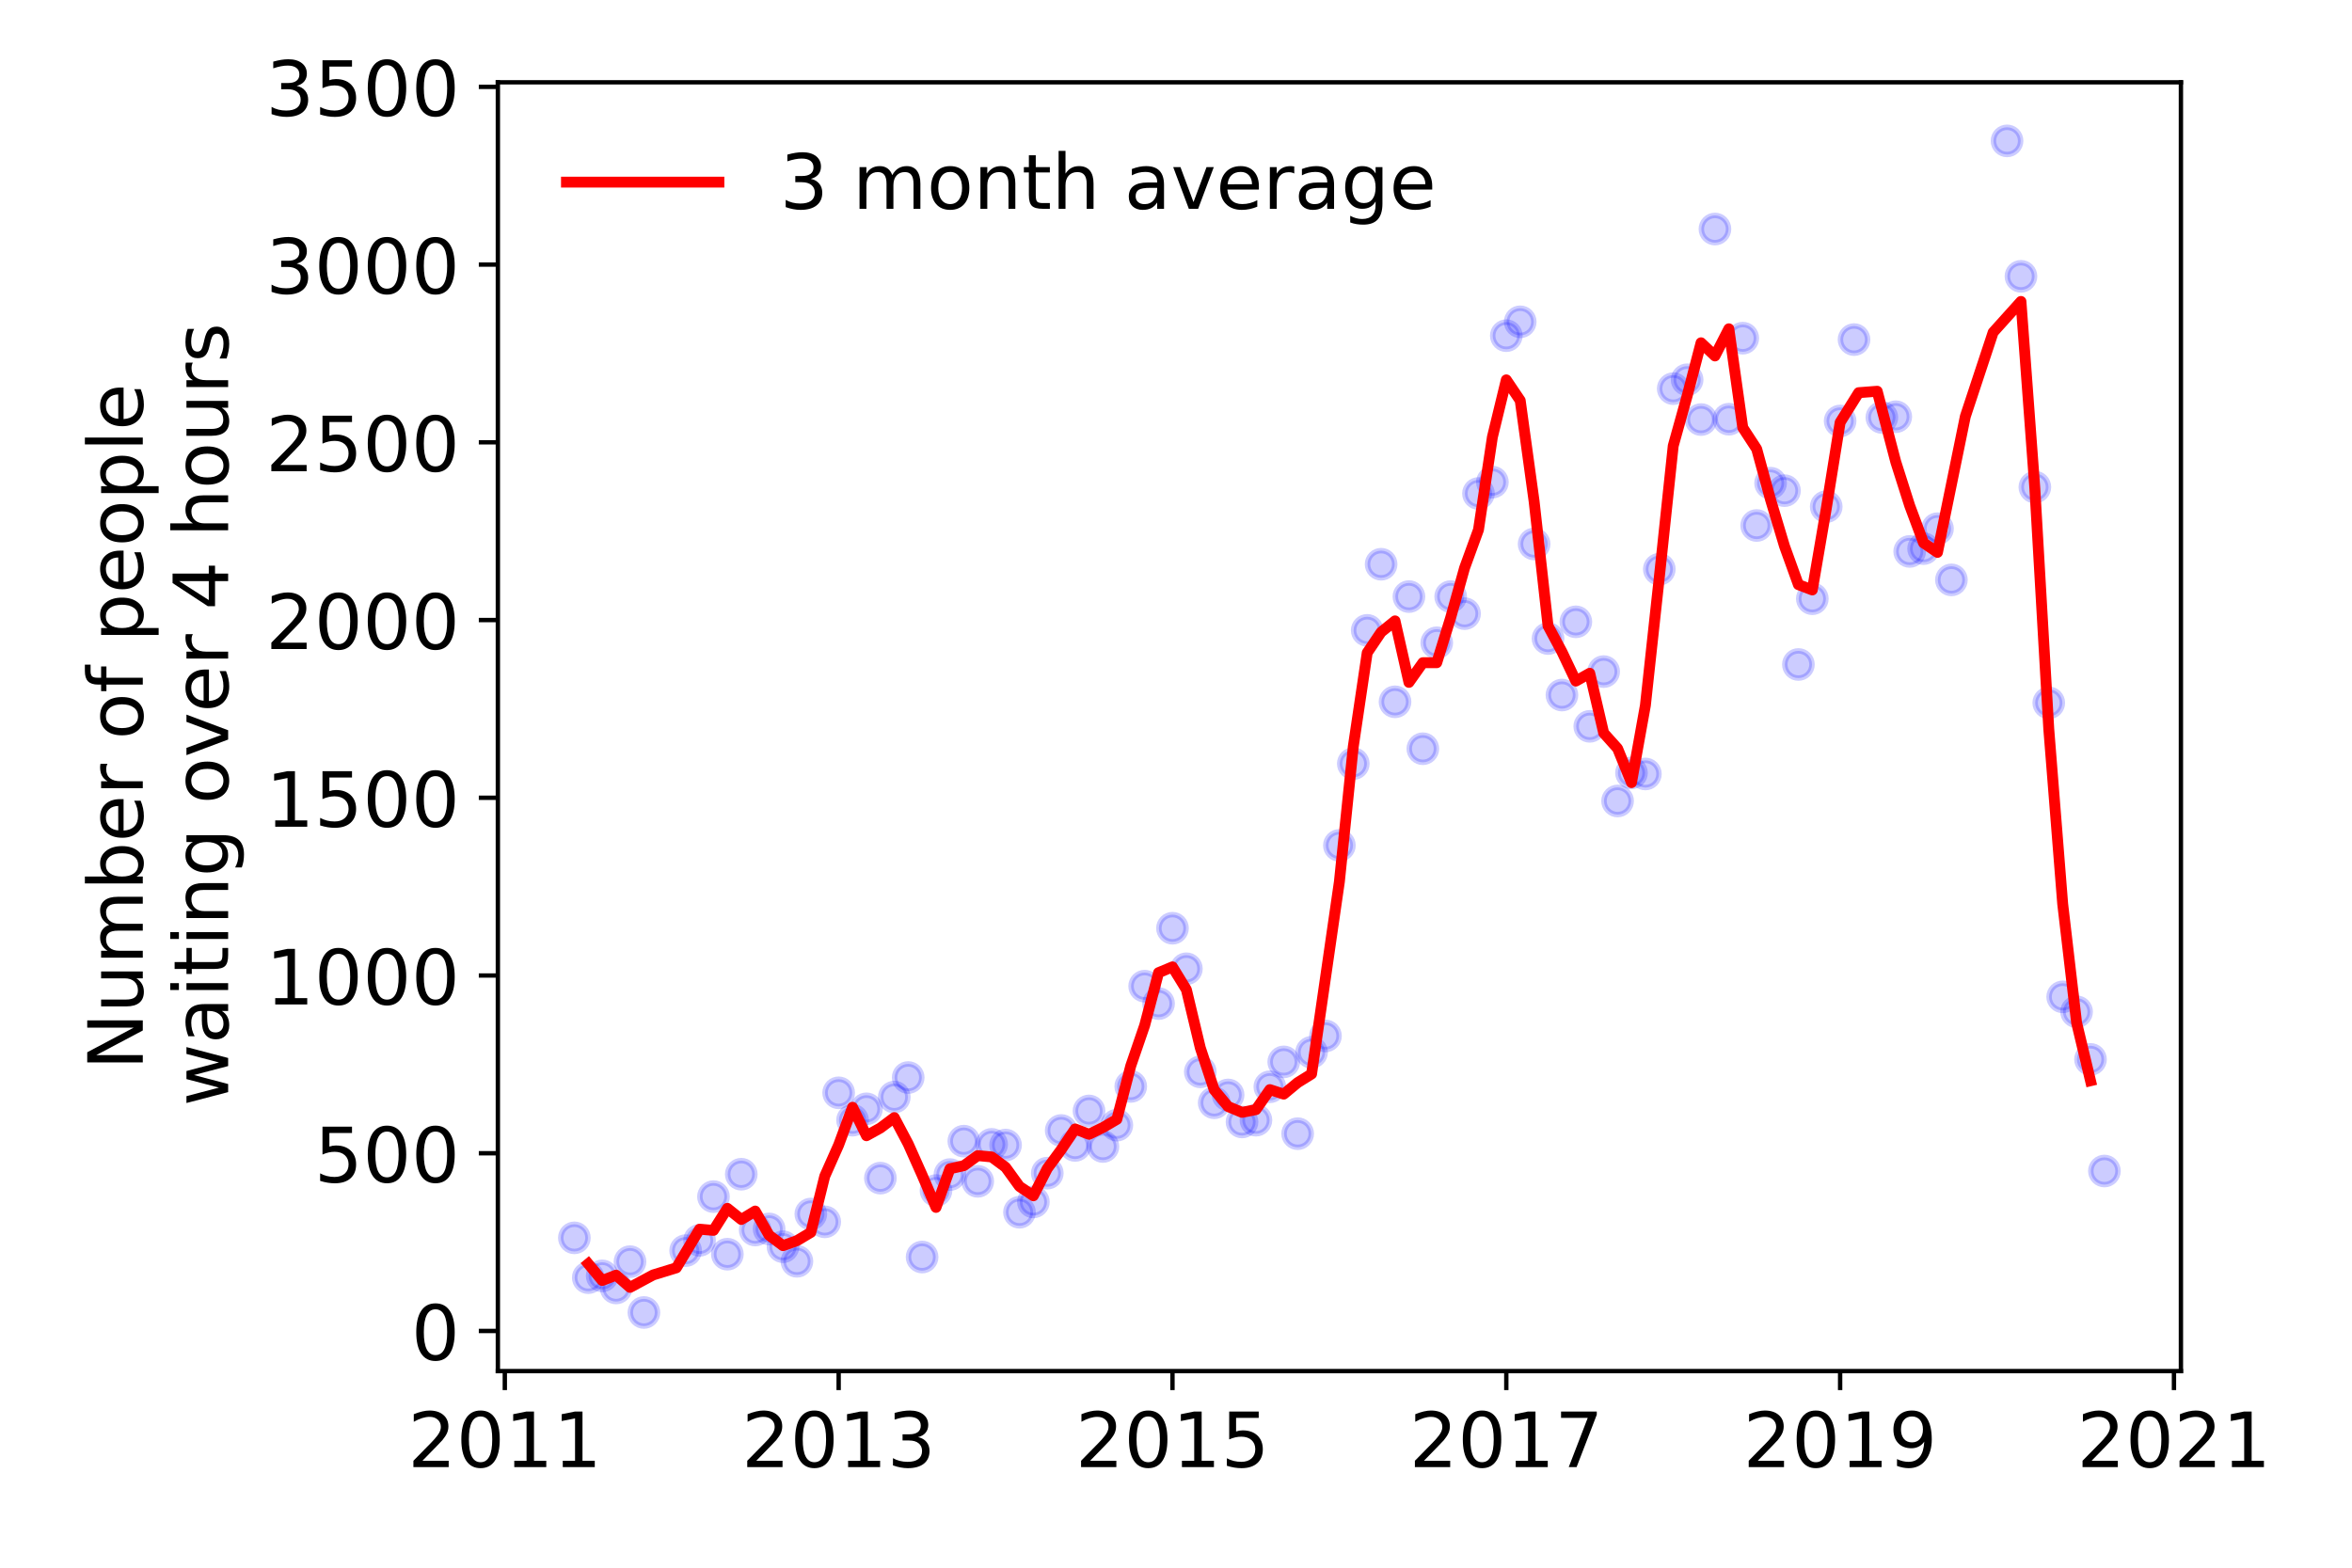 <?xml version="1.0" encoding="utf-8" standalone="no"?>
<!DOCTYPE svg PUBLIC "-//W3C//DTD SVG 1.1//EN"
  "http://www.w3.org/Graphics/SVG/1.1/DTD/svg11.dtd">
<!-- Created with matplotlib (https://matplotlib.org/) -->
<svg height="288pt" version="1.1" viewBox="0 0 432 288" width="432pt" xmlns="http://www.w3.org/2000/svg" xmlns:xlink="http://www.w3.org/1999/xlink">
 <defs>
  <style type="text/css">
*{stroke-linecap:butt;stroke-linejoin:round;}
  </style>
 </defs>
 <g id="figure_1">
  <g id="patch_1">
   <path d="M 0 288 
L 432 288 
L 432 0 
L 0 0 
z
" style="fill:#ffffff;"/>
  </g>
  <g id="axes_1">
   <g id="patch_2">
    <path d="M 91.445 251.88 
L 400.576 251.88 
L 400.576 15.12 
L 91.445 15.12 
z
" style="fill:#ffffff;"/>
   </g>
   <g id="matplotlib.axis_1">
    <g id="xtick_1">
     <g id="line2d_1">
      <defs>
       <path d="M 0 0 
L 0 3.5 
" id="m957523dd96" style="stroke:#000000;stroke-width:0.8;"/>
      </defs>
      <g>
       <use style="stroke:#000000;stroke-width:0.8;" x="92.722" xlink:href="#m957523dd96" y="251.88"/>
      </g>
     </g>
     <g id="text_1">
      <!-- 2011 -->
      <defs>
       <path d="M 19.188 8.297 
L 53.609 8.297 
L 53.609 0 
L 7.328 0 
L 7.328 8.297 
Q 12.938 14.109 22.625 23.891 
Q 32.328 33.688 34.812 36.531 
Q 39.547 41.844 41.422 45.531 
Q 43.312 49.219 43.312 52.781 
Q 43.312 58.594 39.234 62.25 
Q 35.156 65.922 28.609 65.922 
Q 23.969 65.922 18.812 64.312 
Q 13.672 62.703 7.812 59.422 
L 7.812 69.391 
Q 13.766 71.781 18.938 73 
Q 24.125 74.219 28.422 74.219 
Q 39.75 74.219 46.484 68.547 
Q 53.219 62.891 53.219 53.422 
Q 53.219 48.922 51.531 44.891 
Q 49.859 40.875 45.406 35.406 
Q 44.188 33.984 37.641 27.219 
Q 31.109 20.453 19.188 8.297 
z
" id="DejaVuSans-50"/>
       <path d="M 31.781 66.406 
Q 24.172 66.406 20.328 58.906 
Q 16.5 51.422 16.5 36.375 
Q 16.5 21.391 20.328 13.891 
Q 24.172 6.391 31.781 6.391 
Q 39.453 6.391 43.281 13.891 
Q 47.125 21.391 47.125 36.375 
Q 47.125 51.422 43.281 58.906 
Q 39.453 66.406 31.781 66.406 
z
M 31.781 74.219 
Q 44.047 74.219 50.516 64.516 
Q 56.984 54.828 56.984 36.375 
Q 56.984 17.969 50.516 8.266 
Q 44.047 -1.422 31.781 -1.422 
Q 19.531 -1.422 13.062 8.266 
Q 6.594 17.969 6.594 36.375 
Q 6.594 54.828 13.062 64.516 
Q 19.531 74.219 31.781 74.219 
z
" id="DejaVuSans-48"/>
       <path d="M 12.406 8.297 
L 28.516 8.297 
L 28.516 63.922 
L 10.984 60.406 
L 10.984 69.391 
L 28.422 72.906 
L 38.281 72.906 
L 38.281 8.297 
L 54.391 8.297 
L 54.391 0 
L 12.406 0 
z
" id="DejaVuSans-49"/>
      </defs>
      <g transform="translate(74.907 269.518)scale(0.14 -0.14)">
       <use xlink:href="#DejaVuSans-50"/>
       <use x="63.623" xlink:href="#DejaVuSans-48"/>
       <use x="127.246" xlink:href="#DejaVuSans-49"/>
       <use x="190.869" xlink:href="#DejaVuSans-49"/>
      </g>
     </g>
    </g>
    <g id="xtick_2">
     <g id="line2d_2">
      <g>
       <use style="stroke:#000000;stroke-width:0.8;" x="154.038" xlink:href="#m957523dd96" y="251.88"/>
      </g>
     </g>
     <g id="text_2">
      <!-- 2013 -->
      <defs>
       <path d="M 40.578 39.312 
Q 47.656 37.797 51.625 33 
Q 55.609 28.219 55.609 21.188 
Q 55.609 10.406 48.188 4.484 
Q 40.766 -1.422 27.094 -1.422 
Q 22.516 -1.422 17.656 -0.516 
Q 12.797 0.391 7.625 2.203 
L 7.625 11.719 
Q 11.719 9.328 16.594 8.109 
Q 21.484 6.891 26.812 6.891 
Q 36.078 6.891 40.938 10.547 
Q 45.797 14.203 45.797 21.188 
Q 45.797 27.641 41.281 31.266 
Q 36.766 34.906 28.719 34.906 
L 20.219 34.906 
L 20.219 43.016 
L 29.109 43.016 
Q 36.375 43.016 40.234 45.922 
Q 44.094 48.828 44.094 54.297 
Q 44.094 59.906 40.109 62.906 
Q 36.141 65.922 28.719 65.922 
Q 24.656 65.922 20.016 65.031 
Q 15.375 64.156 9.812 62.312 
L 9.812 71.094 
Q 15.438 72.656 20.344 73.438 
Q 25.25 74.219 29.594 74.219 
Q 40.828 74.219 47.359 69.109 
Q 53.906 64.016 53.906 55.328 
Q 53.906 49.266 50.438 45.094 
Q 46.969 40.922 40.578 39.312 
z
" id="DejaVuSans-51"/>
      </defs>
      <g transform="translate(136.223 269.518)scale(0.14 -0.14)">
       <use xlink:href="#DejaVuSans-50"/>
       <use x="63.623" xlink:href="#DejaVuSans-48"/>
       <use x="127.246" xlink:href="#DejaVuSans-49"/>
       <use x="190.869" xlink:href="#DejaVuSans-51"/>
      </g>
     </g>
    </g>
    <g id="xtick_3">
     <g id="line2d_3">
      <g>
       <use style="stroke:#000000;stroke-width:0.8;" x="215.353" xlink:href="#m957523dd96" y="251.88"/>
      </g>
     </g>
     <g id="text_3">
      <!-- 2015 -->
      <defs>
       <path d="M 10.797 72.906 
L 49.516 72.906 
L 49.516 64.594 
L 19.828 64.594 
L 19.828 46.734 
Q 21.969 47.469 24.109 47.828 
Q 26.266 48.188 28.422 48.188 
Q 40.625 48.188 47.75 41.5 
Q 54.891 34.812 54.891 23.391 
Q 54.891 11.625 47.562 5.094 
Q 40.234 -1.422 26.906 -1.422 
Q 22.312 -1.422 17.547 -0.641 
Q 12.797 0.141 7.719 1.703 
L 7.719 11.625 
Q 12.109 9.234 16.797 8.062 
Q 21.484 6.891 26.703 6.891 
Q 35.156 6.891 40.078 11.328 
Q 45.016 15.766 45.016 23.391 
Q 45.016 31 40.078 35.438 
Q 35.156 39.891 26.703 39.891 
Q 22.75 39.891 18.812 39.016 
Q 14.891 38.141 10.797 36.281 
z
" id="DejaVuSans-53"/>
      </defs>
      <g transform="translate(197.538 269.518)scale(0.14 -0.14)">
       <use xlink:href="#DejaVuSans-50"/>
       <use x="63.623" xlink:href="#DejaVuSans-48"/>
       <use x="127.246" xlink:href="#DejaVuSans-49"/>
       <use x="190.869" xlink:href="#DejaVuSans-53"/>
      </g>
     </g>
    </g>
    <g id="xtick_4">
     <g id="line2d_4">
      <g>
       <use style="stroke:#000000;stroke-width:0.8;" x="276.668" xlink:href="#m957523dd96" y="251.88"/>
      </g>
     </g>
     <g id="text_4">
      <!-- 2017 -->
      <defs>
       <path d="M 8.203 72.906 
L 55.078 72.906 
L 55.078 68.703 
L 28.609 0 
L 18.312 0 
L 43.219 64.594 
L 8.203 64.594 
z
" id="DejaVuSans-55"/>
      </defs>
      <g transform="translate(258.853 269.518)scale(0.14 -0.14)">
       <use xlink:href="#DejaVuSans-50"/>
       <use x="63.623" xlink:href="#DejaVuSans-48"/>
       <use x="127.246" xlink:href="#DejaVuSans-49"/>
       <use x="190.869" xlink:href="#DejaVuSans-55"/>
      </g>
     </g>
    </g>
    <g id="xtick_5">
     <g id="line2d_5">
      <g>
       <use style="stroke:#000000;stroke-width:0.8;" x="337.983" xlink:href="#m957523dd96" y="251.88"/>
      </g>
     </g>
     <g id="text_5">
      <!-- 2019 -->
      <defs>
       <path d="M 10.984 1.516 
L 10.984 10.5 
Q 14.703 8.734 18.5 7.812 
Q 22.312 6.891 25.984 6.891 
Q 35.75 6.891 40.891 13.453 
Q 46.047 20.016 46.781 33.406 
Q 43.953 29.203 39.594 26.953 
Q 35.25 24.703 29.984 24.703 
Q 19.047 24.703 12.672 31.312 
Q 6.297 37.938 6.297 49.422 
Q 6.297 60.641 12.938 67.422 
Q 19.578 74.219 30.609 74.219 
Q 43.266 74.219 49.922 64.516 
Q 56.594 54.828 56.594 36.375 
Q 56.594 19.141 48.406 8.859 
Q 40.234 -1.422 26.422 -1.422 
Q 22.703 -1.422 18.891 -0.688 
Q 15.094 0.047 10.984 1.516 
z
M 30.609 32.422 
Q 37.25 32.422 41.125 36.953 
Q 45.016 41.5 45.016 49.422 
Q 45.016 57.281 41.125 61.844 
Q 37.25 66.406 30.609 66.406 
Q 23.969 66.406 20.094 61.844 
Q 16.219 57.281 16.219 49.422 
Q 16.219 41.5 20.094 36.953 
Q 23.969 32.422 30.609 32.422 
z
" id="DejaVuSans-57"/>
      </defs>
      <g transform="translate(320.168 269.518)scale(0.14 -0.14)">
       <use xlink:href="#DejaVuSans-50"/>
       <use x="63.623" xlink:href="#DejaVuSans-48"/>
       <use x="127.246" xlink:href="#DejaVuSans-49"/>
       <use x="190.869" xlink:href="#DejaVuSans-57"/>
      </g>
     </g>
    </g>
    <g id="xtick_6">
     <g id="line2d_6">
      <g>
       <use style="stroke:#000000;stroke-width:0.8;" x="399.299" xlink:href="#m957523dd96" y="251.88"/>
      </g>
     </g>
     <g id="text_6">
      <!-- 2021 -->
      <g transform="translate(381.484 269.518)scale(0.14 -0.14)">
       <use xlink:href="#DejaVuSans-50"/>
       <use x="63.623" xlink:href="#DejaVuSans-48"/>
       <use x="127.246" xlink:href="#DejaVuSans-50"/>
       <use x="190.869" xlink:href="#DejaVuSans-49"/>
      </g>
     </g>
    </g>
   </g>
   <g id="matplotlib.axis_2">
    <g id="ytick_1">
     <g id="line2d_7">
      <defs>
       <path d="M 0 0 
L -3.5 0 
" id="m32fad47850" style="stroke:#000000;stroke-width:0.8;"/>
      </defs>
      <g>
       <use style="stroke:#000000;stroke-width:0.8;" x="91.445" xlink:href="#m32fad47850" y="244.514"/>
      </g>
     </g>
     <g id="text_7">
      <!-- 0 -->
      <g transform="translate(75.537 249.833)scale(0.14 -0.14)">
       <use xlink:href="#DejaVuSans-48"/>
      </g>
     </g>
    </g>
    <g id="ytick_2">
     <g id="line2d_8">
      <g>
       <use style="stroke:#000000;stroke-width:0.8;" x="91.445" xlink:href="#m32fad47850" y="211.863"/>
      </g>
     </g>
     <g id="text_8">
      <!-- 500 -->
      <g transform="translate(57.722 217.182)scale(0.14 -0.14)">
       <use xlink:href="#DejaVuSans-53"/>
       <use x="63.623" xlink:href="#DejaVuSans-48"/>
       <use x="127.246" xlink:href="#DejaVuSans-48"/>
      </g>
     </g>
    </g>
    <g id="ytick_3">
     <g id="line2d_9">
      <g>
       <use style="stroke:#000000;stroke-width:0.8;" x="91.445" xlink:href="#m32fad47850" y="179.212"/>
      </g>
     </g>
     <g id="text_9">
      <!-- 1000 -->
      <g transform="translate(48.815 184.531)scale(0.14 -0.14)">
       <use xlink:href="#DejaVuSans-49"/>
       <use x="63.623" xlink:href="#DejaVuSans-48"/>
       <use x="127.246" xlink:href="#DejaVuSans-48"/>
       <use x="190.869" xlink:href="#DejaVuSans-48"/>
      </g>
     </g>
    </g>
    <g id="ytick_4">
     <g id="line2d_10">
      <g>
       <use style="stroke:#000000;stroke-width:0.8;" x="91.445" xlink:href="#m32fad47850" y="146.56"/>
      </g>
     </g>
     <g id="text_10">
      <!-- 1500 -->
      <g transform="translate(48.815 151.879)scale(0.14 -0.14)">
       <use xlink:href="#DejaVuSans-49"/>
       <use x="63.623" xlink:href="#DejaVuSans-53"/>
       <use x="127.246" xlink:href="#DejaVuSans-48"/>
       <use x="190.869" xlink:href="#DejaVuSans-48"/>
      </g>
     </g>
    </g>
    <g id="ytick_5">
     <g id="line2d_11">
      <g>
       <use style="stroke:#000000;stroke-width:0.8;" x="91.445" xlink:href="#m32fad47850" y="113.909"/>
      </g>
     </g>
     <g id="text_11">
      <!-- 2000 -->
      <g transform="translate(48.815 119.228)scale(0.14 -0.14)">
       <use xlink:href="#DejaVuSans-50"/>
       <use x="63.623" xlink:href="#DejaVuSans-48"/>
       <use x="127.246" xlink:href="#DejaVuSans-48"/>
       <use x="190.869" xlink:href="#DejaVuSans-48"/>
      </g>
     </g>
    </g>
    <g id="ytick_6">
     <g id="line2d_12">
      <g>
       <use style="stroke:#000000;stroke-width:0.8;" x="91.445" xlink:href="#m32fad47850" y="81.258"/>
      </g>
     </g>
     <g id="text_12">
      <!-- 2500 -->
      <g transform="translate(48.815 86.577)scale(0.14 -0.14)">
       <use xlink:href="#DejaVuSans-50"/>
       <use x="63.623" xlink:href="#DejaVuSans-53"/>
       <use x="127.246" xlink:href="#DejaVuSans-48"/>
       <use x="190.869" xlink:href="#DejaVuSans-48"/>
      </g>
     </g>
    </g>
    <g id="ytick_7">
     <g id="line2d_13">
      <g>
       <use style="stroke:#000000;stroke-width:0.8;" x="91.445" xlink:href="#m32fad47850" y="48.607"/>
      </g>
     </g>
     <g id="text_13">
      <!-- 3000 -->
      <g transform="translate(48.815 53.926)scale(0.14 -0.14)">
       <use xlink:href="#DejaVuSans-51"/>
       <use x="63.623" xlink:href="#DejaVuSans-48"/>
       <use x="127.246" xlink:href="#DejaVuSans-48"/>
       <use x="190.869" xlink:href="#DejaVuSans-48"/>
      </g>
     </g>
    </g>
    <g id="ytick_8">
     <g id="line2d_14">
      <g>
       <use style="stroke:#000000;stroke-width:0.8;" x="91.445" xlink:href="#m32fad47850" y="15.956"/>
      </g>
     </g>
     <g id="text_14">
      <!-- 3500 -->
      <g transform="translate(48.815 21.275)scale(0.14 -0.14)">
       <use xlink:href="#DejaVuSans-51"/>
       <use x="63.623" xlink:href="#DejaVuSans-53"/>
       <use x="127.246" xlink:href="#DejaVuSans-48"/>
       <use x="190.869" xlink:href="#DejaVuSans-48"/>
      </g>
     </g>
    </g>
    <g id="text_15">
     <!-- Number of people -->
     <defs>
      <path d="M 9.812 72.906 
L 23.094 72.906 
L 55.422 11.922 
L 55.422 72.906 
L 64.984 72.906 
L 64.984 0 
L 51.703 0 
L 19.391 60.984 
L 19.391 0 
L 9.812 0 
z
" id="DejaVuSans-78"/>
      <path d="M 8.5 21.578 
L 8.5 54.688 
L 17.484 54.688 
L 17.484 21.922 
Q 17.484 14.156 20.5 10.266 
Q 23.531 6.391 29.594 6.391 
Q 36.859 6.391 41.078 11.031 
Q 45.312 15.672 45.312 23.688 
L 45.312 54.688 
L 54.297 54.688 
L 54.297 0 
L 45.312 0 
L 45.312 8.406 
Q 42.047 3.422 37.719 1 
Q 33.406 -1.422 27.688 -1.422 
Q 18.266 -1.422 13.375 4.438 
Q 8.5 10.297 8.5 21.578 
z
M 31.109 56 
z
" id="DejaVuSans-117"/>
      <path d="M 52 44.188 
Q 55.375 50.25 60.062 53.125 
Q 64.75 56 71.094 56 
Q 79.641 56 84.281 50.016 
Q 88.922 44.047 88.922 33.016 
L 88.922 0 
L 79.891 0 
L 79.891 32.719 
Q 79.891 40.578 77.094 44.375 
Q 74.312 48.188 68.609 48.188 
Q 61.625 48.188 57.562 43.547 
Q 53.516 38.922 53.516 30.906 
L 53.516 0 
L 44.484 0 
L 44.484 32.719 
Q 44.484 40.625 41.703 44.406 
Q 38.922 48.188 33.109 48.188 
Q 26.219 48.188 22.156 43.531 
Q 18.109 38.875 18.109 30.906 
L 18.109 0 
L 9.078 0 
L 9.078 54.688 
L 18.109 54.688 
L 18.109 46.188 
Q 21.188 51.219 25.484 53.609 
Q 29.781 56 35.688 56 
Q 41.656 56 45.828 52.969 
Q 50 49.953 52 44.188 
z
" id="DejaVuSans-109"/>
      <path d="M 48.688 27.297 
Q 48.688 37.203 44.609 42.844 
Q 40.531 48.484 33.406 48.484 
Q 26.266 48.484 22.188 42.844 
Q 18.109 37.203 18.109 27.297 
Q 18.109 17.391 22.188 11.75 
Q 26.266 6.109 33.406 6.109 
Q 40.531 6.109 44.609 11.75 
Q 48.688 17.391 48.688 27.297 
z
M 18.109 46.391 
Q 20.953 51.266 25.266 53.625 
Q 29.594 56 35.594 56 
Q 45.562 56 51.781 48.094 
Q 58.016 40.188 58.016 27.297 
Q 58.016 14.406 51.781 6.484 
Q 45.562 -1.422 35.594 -1.422 
Q 29.594 -1.422 25.266 0.953 
Q 20.953 3.328 18.109 8.203 
L 18.109 0 
L 9.078 0 
L 9.078 75.984 
L 18.109 75.984 
z
" id="DejaVuSans-98"/>
      <path d="M 56.203 29.594 
L 56.203 25.203 
L 14.891 25.203 
Q 15.484 15.922 20.484 11.062 
Q 25.484 6.203 34.422 6.203 
Q 39.594 6.203 44.453 7.469 
Q 49.312 8.734 54.109 11.281 
L 54.109 2.781 
Q 49.266 0.734 44.188 -0.344 
Q 39.109 -1.422 33.891 -1.422 
Q 20.797 -1.422 13.156 6.188 
Q 5.516 13.812 5.516 26.812 
Q 5.516 40.234 12.766 48.109 
Q 20.016 56 32.328 56 
Q 43.359 56 49.781 48.891 
Q 56.203 41.797 56.203 29.594 
z
M 47.219 32.234 
Q 47.125 39.594 43.094 43.984 
Q 39.062 48.391 32.422 48.391 
Q 24.906 48.391 20.391 44.141 
Q 15.875 39.891 15.188 32.172 
z
" id="DejaVuSans-101"/>
      <path d="M 41.109 46.297 
Q 39.594 47.172 37.812 47.578 
Q 36.031 48 33.891 48 
Q 26.266 48 22.188 43.047 
Q 18.109 38.094 18.109 28.812 
L 18.109 0 
L 9.078 0 
L 9.078 54.688 
L 18.109 54.688 
L 18.109 46.188 
Q 20.953 51.172 25.484 53.578 
Q 30.031 56 36.531 56 
Q 37.453 56 38.578 55.875 
Q 39.703 55.766 41.062 55.516 
z
" id="DejaVuSans-114"/>
      <path id="DejaVuSans-32"/>
      <path d="M 30.609 48.391 
Q 23.391 48.391 19.188 42.75 
Q 14.984 37.109 14.984 27.297 
Q 14.984 17.484 19.156 11.844 
Q 23.344 6.203 30.609 6.203 
Q 37.797 6.203 41.984 11.859 
Q 46.188 17.531 46.188 27.297 
Q 46.188 37.016 41.984 42.703 
Q 37.797 48.391 30.609 48.391 
z
M 30.609 56 
Q 42.328 56 49.016 48.375 
Q 55.719 40.766 55.719 27.297 
Q 55.719 13.875 49.016 6.219 
Q 42.328 -1.422 30.609 -1.422 
Q 18.844 -1.422 12.172 6.219 
Q 5.516 13.875 5.516 27.297 
Q 5.516 40.766 12.172 48.375 
Q 18.844 56 30.609 56 
z
" id="DejaVuSans-111"/>
      <path d="M 37.109 75.984 
L 37.109 68.5 
L 28.516 68.5 
Q 23.688 68.5 21.797 66.547 
Q 19.922 64.594 19.922 59.516 
L 19.922 54.688 
L 34.719 54.688 
L 34.719 47.703 
L 19.922 47.703 
L 19.922 0 
L 10.891 0 
L 10.891 47.703 
L 2.297 47.703 
L 2.297 54.688 
L 10.891 54.688 
L 10.891 58.5 
Q 10.891 67.625 15.141 71.797 
Q 19.391 75.984 28.609 75.984 
z
" id="DejaVuSans-102"/>
      <path d="M 18.109 8.203 
L 18.109 -20.797 
L 9.078 -20.797 
L 9.078 54.688 
L 18.109 54.688 
L 18.109 46.391 
Q 20.953 51.266 25.266 53.625 
Q 29.594 56 35.594 56 
Q 45.562 56 51.781 48.094 
Q 58.016 40.188 58.016 27.297 
Q 58.016 14.406 51.781 6.484 
Q 45.562 -1.422 35.594 -1.422 
Q 29.594 -1.422 25.266 0.953 
Q 20.953 3.328 18.109 8.203 
z
M 48.688 27.297 
Q 48.688 37.203 44.609 42.844 
Q 40.531 48.484 33.406 48.484 
Q 26.266 48.484 22.188 42.844 
Q 18.109 37.203 18.109 27.297 
Q 18.109 17.391 22.188 11.75 
Q 26.266 6.109 33.406 6.109 
Q 40.531 6.109 44.609 11.75 
Q 48.688 17.391 48.688 27.297 
z
" id="DejaVuSans-112"/>
      <path d="M 9.422 75.984 
L 18.406 75.984 
L 18.406 0 
L 9.422 0 
z
" id="DejaVuSans-108"/>
     </defs>
     <g transform="translate(26.227 196.547)rotate(-90)scale(0.14 -0.14)">
      <use xlink:href="#DejaVuSans-78"/>
      <use x="74.805" xlink:href="#DejaVuSans-117"/>
      <use x="138.184" xlink:href="#DejaVuSans-109"/>
      <use x="235.596" xlink:href="#DejaVuSans-98"/>
      <use x="299.072" xlink:href="#DejaVuSans-101"/>
      <use x="360.596" xlink:href="#DejaVuSans-114"/>
      <use x="401.709" xlink:href="#DejaVuSans-32"/>
      <use x="433.496" xlink:href="#DejaVuSans-111"/>
      <use x="494.678" xlink:href="#DejaVuSans-102"/>
      <use x="529.883" xlink:href="#DejaVuSans-32"/>
      <use x="561.67" xlink:href="#DejaVuSans-112"/>
      <use x="625.146" xlink:href="#DejaVuSans-101"/>
      <use x="686.67" xlink:href="#DejaVuSans-111"/>
      <use x="747.852" xlink:href="#DejaVuSans-112"/>
      <use x="811.328" xlink:href="#DejaVuSans-108"/>
      <use x="839.111" xlink:href="#DejaVuSans-101"/>
     </g>
     <!--  waiting over 4 hours -->
     <defs>
      <path d="M 4.203 54.688 
L 13.188 54.688 
L 24.422 12.016 
L 35.594 54.688 
L 46.188 54.688 
L 57.422 12.016 
L 68.609 54.688 
L 77.594 54.688 
L 63.281 0 
L 52.688 0 
L 40.922 44.828 
L 29.109 0 
L 18.5 0 
z
" id="DejaVuSans-119"/>
      <path d="M 34.281 27.484 
Q 23.391 27.484 19.188 25 
Q 14.984 22.516 14.984 16.5 
Q 14.984 11.719 18.141 8.906 
Q 21.297 6.109 26.703 6.109 
Q 34.188 6.109 38.703 11.406 
Q 43.219 16.703 43.219 25.484 
L 43.219 27.484 
z
M 52.203 31.203 
L 52.203 0 
L 43.219 0 
L 43.219 8.297 
Q 40.141 3.328 35.547 0.953 
Q 30.953 -1.422 24.312 -1.422 
Q 15.922 -1.422 10.953 3.297 
Q 6 8.016 6 15.922 
Q 6 25.141 12.172 29.828 
Q 18.359 34.516 30.609 34.516 
L 43.219 34.516 
L 43.219 35.406 
Q 43.219 41.609 39.141 45 
Q 35.062 48.391 27.688 48.391 
Q 23 48.391 18.547 47.266 
Q 14.109 46.141 10.016 43.891 
L 10.016 52.203 
Q 14.938 54.109 19.578 55.047 
Q 24.219 56 28.609 56 
Q 40.484 56 46.344 49.844 
Q 52.203 43.703 52.203 31.203 
z
" id="DejaVuSans-97"/>
      <path d="M 9.422 54.688 
L 18.406 54.688 
L 18.406 0 
L 9.422 0 
z
M 9.422 75.984 
L 18.406 75.984 
L 18.406 64.594 
L 9.422 64.594 
z
" id="DejaVuSans-105"/>
      <path d="M 18.312 70.219 
L 18.312 54.688 
L 36.812 54.688 
L 36.812 47.703 
L 18.312 47.703 
L 18.312 18.016 
Q 18.312 11.328 20.141 9.422 
Q 21.969 7.516 27.594 7.516 
L 36.812 7.516 
L 36.812 0 
L 27.594 0 
Q 17.188 0 13.234 3.875 
Q 9.281 7.766 9.281 18.016 
L 9.281 47.703 
L 2.688 47.703 
L 2.688 54.688 
L 9.281 54.688 
L 9.281 70.219 
z
" id="DejaVuSans-116"/>
      <path d="M 54.891 33.016 
L 54.891 0 
L 45.906 0 
L 45.906 32.719 
Q 45.906 40.484 42.875 44.328 
Q 39.844 48.188 33.797 48.188 
Q 26.516 48.188 22.312 43.547 
Q 18.109 38.922 18.109 30.906 
L 18.109 0 
L 9.078 0 
L 9.078 54.688 
L 18.109 54.688 
L 18.109 46.188 
Q 21.344 51.125 25.703 53.562 
Q 30.078 56 35.797 56 
Q 45.219 56 50.047 50.172 
Q 54.891 44.344 54.891 33.016 
z
" id="DejaVuSans-110"/>
      <path d="M 45.406 27.984 
Q 45.406 37.75 41.375 43.109 
Q 37.359 48.484 30.078 48.484 
Q 22.859 48.484 18.828 43.109 
Q 14.797 37.75 14.797 27.984 
Q 14.797 18.266 18.828 12.891 
Q 22.859 7.516 30.078 7.516 
Q 37.359 7.516 41.375 12.891 
Q 45.406 18.266 45.406 27.984 
z
M 54.391 6.781 
Q 54.391 -7.172 48.188 -13.984 
Q 42 -20.797 29.203 -20.797 
Q 24.469 -20.797 20.266 -20.094 
Q 16.062 -19.391 12.109 -17.922 
L 12.109 -9.188 
Q 16.062 -11.328 19.922 -12.344 
Q 23.781 -13.375 27.781 -13.375 
Q 36.625 -13.375 41.016 -8.766 
Q 45.406 -4.156 45.406 5.172 
L 45.406 9.625 
Q 42.625 4.781 38.281 2.391 
Q 33.938 0 27.875 0 
Q 17.828 0 11.672 7.656 
Q 5.516 15.328 5.516 27.984 
Q 5.516 40.672 11.672 48.328 
Q 17.828 56 27.875 56 
Q 33.938 56 38.281 53.609 
Q 42.625 51.219 45.406 46.391 
L 45.406 54.688 
L 54.391 54.688 
z
" id="DejaVuSans-103"/>
      <path d="M 2.984 54.688 
L 12.5 54.688 
L 29.594 8.797 
L 46.688 54.688 
L 56.203 54.688 
L 35.688 0 
L 23.484 0 
z
" id="DejaVuSans-118"/>
      <path d="M 37.797 64.312 
L 12.891 25.391 
L 37.797 25.391 
z
M 35.203 72.906 
L 47.609 72.906 
L 47.609 25.391 
L 58.016 25.391 
L 58.016 17.188 
L 47.609 17.188 
L 47.609 0 
L 37.797 0 
L 37.797 17.188 
L 4.891 17.188 
L 4.891 26.703 
z
" id="DejaVuSans-52"/>
      <path d="M 54.891 33.016 
L 54.891 0 
L 45.906 0 
L 45.906 32.719 
Q 45.906 40.484 42.875 44.328 
Q 39.844 48.188 33.797 48.188 
Q 26.516 48.188 22.312 43.547 
Q 18.109 38.922 18.109 30.906 
L 18.109 0 
L 9.078 0 
L 9.078 75.984 
L 18.109 75.984 
L 18.109 46.188 
Q 21.344 51.125 25.703 53.562 
Q 30.078 56 35.797 56 
Q 45.219 56 50.047 50.172 
Q 54.891 44.344 54.891 33.016 
z
" id="DejaVuSans-104"/>
      <path d="M 44.281 53.078 
L 44.281 44.578 
Q 40.484 46.531 36.375 47.5 
Q 32.281 48.484 27.875 48.484 
Q 21.188 48.484 17.844 46.438 
Q 14.5 44.391 14.5 40.281 
Q 14.5 37.156 16.891 35.375 
Q 19.281 33.594 26.516 31.984 
L 29.594 31.297 
Q 39.156 29.25 43.188 25.516 
Q 47.219 21.781 47.219 15.094 
Q 47.219 7.469 41.188 3.016 
Q 35.156 -1.422 24.609 -1.422 
Q 20.219 -1.422 15.453 -0.562 
Q 10.688 0.297 5.422 2 
L 5.422 11.281 
Q 10.406 8.688 15.234 7.391 
Q 20.062 6.109 24.812 6.109 
Q 31.156 6.109 34.562 8.281 
Q 37.984 10.453 37.984 14.406 
Q 37.984 18.062 35.516 20.016 
Q 33.062 21.969 24.703 23.781 
L 21.578 24.516 
Q 13.234 26.266 9.516 29.906 
Q 5.812 33.547 5.812 39.891 
Q 5.812 47.609 11.281 51.797 
Q 16.75 56 26.812 56 
Q 31.781 56 36.172 55.266 
Q 40.578 54.547 44.281 53.078 
z
" id="DejaVuSans-115"/>
     </defs>
     <g transform="translate(41.903 207.672)rotate(-90)scale(0.14 -0.14)">
      <use xlink:href="#DejaVuSans-32"/>
      <use x="31.787" xlink:href="#DejaVuSans-119"/>
      <use x="113.574" xlink:href="#DejaVuSans-97"/>
      <use x="174.854" xlink:href="#DejaVuSans-105"/>
      <use x="202.637" xlink:href="#DejaVuSans-116"/>
      <use x="241.846" xlink:href="#DejaVuSans-105"/>
      <use x="269.629" xlink:href="#DejaVuSans-110"/>
      <use x="333.008" xlink:href="#DejaVuSans-103"/>
      <use x="396.484" xlink:href="#DejaVuSans-32"/>
      <use x="428.271" xlink:href="#DejaVuSans-111"/>
      <use x="489.453" xlink:href="#DejaVuSans-118"/>
      <use x="548.633" xlink:href="#DejaVuSans-101"/>
      <use x="610.156" xlink:href="#DejaVuSans-114"/>
      <use x="651.27" xlink:href="#DejaVuSans-32"/>
      <use x="683.057" xlink:href="#DejaVuSans-52"/>
      <use x="746.68" xlink:href="#DejaVuSans-32"/>
      <use x="778.467" xlink:href="#DejaVuSans-104"/>
      <use x="841.846" xlink:href="#DejaVuSans-111"/>
      <use x="903.027" xlink:href="#DejaVuSans-117"/>
      <use x="966.406" xlink:href="#DejaVuSans-114"/>
      <use x="1007.52" xlink:href="#DejaVuSans-115"/>
     </g>
    </g>
   </g>
   <g id="line2d_15">
    <defs>
     <path d="M 0 2.5 
C 0.663 2.5 1.299 2.237 1.768 1.768 
C 2.237 1.299 2.5 0.663 2.5 0 
C 2.5 -0.663 2.237 -1.299 1.768 -1.768 
C 1.299 -2.237 0.663 -2.5 0 -2.5 
C -0.663 -2.5 -1.299 -2.237 -1.768 -1.768 
C -2.237 -1.299 -2.5 -0.663 -2.5 0 
C -2.5 0.663 -2.237 1.299 -1.768 1.768 
C -1.299 2.237 -0.663 2.5 0 2.5 
z
" id="mf8abb331a5" style="stroke:#0000ff;stroke-opacity:0.2;"/>
    </defs>
    <g clip-path="url(#pf842c46397)">
     <use style="fill:#0000ff;fill-opacity:0.2;stroke:#0000ff;stroke-opacity:0.2;" x="386.525" xlink:href="#mf8abb331a5" y="215.128"/>
     <use style="fill:#0000ff;fill-opacity:0.2;stroke:#0000ff;stroke-opacity:0.2;" x="383.97" xlink:href="#mf8abb331a5" y="194.623"/>
     <use style="fill:#0000ff;fill-opacity:0.2;stroke:#0000ff;stroke-opacity:0.2;" x="381.415" xlink:href="#mf8abb331a5" y="185.872"/>
     <use style="fill:#0000ff;fill-opacity:0.2;stroke:#0000ff;stroke-opacity:0.2;" x="378.86" xlink:href="#mf8abb331a5" y="183.13"/>
     <use style="fill:#0000ff;fill-opacity:0.2;stroke:#0000ff;stroke-opacity:0.2;" x="376.305" xlink:href="#mf8abb331a5" y="129.125"/>
     <use style="fill:#0000ff;fill-opacity:0.2;stroke:#0000ff;stroke-opacity:0.2;" x="373.751" xlink:href="#mf8abb331a5" y="89.486"/>
     <use style="fill:#0000ff;fill-opacity:0.2;stroke:#0000ff;stroke-opacity:0.2;" x="371.196" xlink:href="#mf8abb331a5" y="50.762"/>
     <use style="fill:#0000ff;fill-opacity:0.2;stroke:#0000ff;stroke-opacity:0.2;" x="368.641" xlink:href="#mf8abb331a5" y="25.882"/>
     <use style="fill:#0000ff;fill-opacity:0.2;stroke:#0000ff;stroke-opacity:0.2;" x="358.422" xlink:href="#mf8abb331a5" y="106.53"/>
     <use style="fill:#0000ff;fill-opacity:0.2;stroke:#0000ff;stroke-opacity:0.2;" x="355.867" xlink:href="#mf8abb331a5" y="97.127"/>
     <use style="fill:#0000ff;fill-opacity:0.2;stroke:#0000ff;stroke-opacity:0.2;" x="353.312" xlink:href="#mf8abb331a5" y="100.784"/>
     <use style="fill:#0000ff;fill-opacity:0.2;stroke:#0000ff;stroke-opacity:0.2;" x="350.757" xlink:href="#mf8abb331a5" y="101.306"/>
     <use style="fill:#0000ff;fill-opacity:0.2;stroke:#0000ff;stroke-opacity:0.2;" x="348.203" xlink:href="#mf8abb331a5" y="76.556"/>
     <use style="fill:#0000ff;fill-opacity:0.2;stroke:#0000ff;stroke-opacity:0.2;" x="345.648" xlink:href="#mf8abb331a5" y="76.687"/>
     <use style="fill:#0000ff;fill-opacity:0.2;stroke:#0000ff;stroke-opacity:0.2;" x="340.538" xlink:href="#mf8abb331a5" y="62.386"/>
     <use style="fill:#0000ff;fill-opacity:0.2;stroke:#0000ff;stroke-opacity:0.2;" x="337.983" xlink:href="#mf8abb331a5" y="77.34"/>
     <use style="fill:#0000ff;fill-opacity:0.2;stroke:#0000ff;stroke-opacity:0.2;" x="335.429" xlink:href="#mf8abb331a5" y="93.078"/>
     <use style="fill:#0000ff;fill-opacity:0.2;stroke:#0000ff;stroke-opacity:0.2;" x="332.874" xlink:href="#mf8abb331a5" y="109.991"/>
     <use style="fill:#0000ff;fill-opacity:0.2;stroke:#0000ff;stroke-opacity:0.2;" x="330.319" xlink:href="#mf8abb331a5" y="122.072"/>
     <use style="fill:#0000ff;fill-opacity:0.2;stroke:#0000ff;stroke-opacity:0.2;" x="327.764" xlink:href="#mf8abb331a5" y="90.139"/>
     <use style="fill:#0000ff;fill-opacity:0.2;stroke:#0000ff;stroke-opacity:0.2;" x="325.209" xlink:href="#mf8abb331a5" y="88.768"/>
     <use style="fill:#0000ff;fill-opacity:0.2;stroke:#0000ff;stroke-opacity:0.2;" x="322.655" xlink:href="#mf8abb331a5" y="96.539"/>
     <use style="fill:#0000ff;fill-opacity:0.2;stroke:#0000ff;stroke-opacity:0.2;" x="320.1" xlink:href="#mf8abb331a5" y="62.125"/>
     <use style="fill:#0000ff;fill-opacity:0.2;stroke:#0000ff;stroke-opacity:0.2;" x="317.545" xlink:href="#mf8abb331a5" y="77.014"/>
     <use style="fill:#0000ff;fill-opacity:0.2;stroke:#0000ff;stroke-opacity:0.2;" x="314.99" xlink:href="#mf8abb331a5" y="42.077"/>
     <use style="fill:#0000ff;fill-opacity:0.2;stroke:#0000ff;stroke-opacity:0.2;" x="312.435" xlink:href="#mf8abb331a5" y="77.079"/>
     <use style="fill:#0000ff;fill-opacity:0.2;stroke:#0000ff;stroke-opacity:0.2;" x="309.881" xlink:href="#mf8abb331a5" y="69.765"/>
     <use style="fill:#0000ff;fill-opacity:0.2;stroke:#0000ff;stroke-opacity:0.2;" x="307.326" xlink:href="#mf8abb331a5" y="71.398"/>
     <use style="fill:#0000ff;fill-opacity:0.2;stroke:#0000ff;stroke-opacity:0.2;" x="304.771" xlink:href="#mf8abb331a5" y="104.571"/>
     <use style="fill:#0000ff;fill-opacity:0.2;stroke:#0000ff;stroke-opacity:0.2;" x="302.216" xlink:href="#mf8abb331a5" y="142.185"/>
     <use style="fill:#0000ff;fill-opacity:0.2;stroke:#0000ff;stroke-opacity:0.2;" x="299.661" xlink:href="#mf8abb331a5" y="141.989"/>
     <use style="fill:#0000ff;fill-opacity:0.2;stroke:#0000ff;stroke-opacity:0.2;" x="297.107" xlink:href="#mf8abb331a5" y="147.148"/>
     <use style="fill:#0000ff;fill-opacity:0.2;stroke:#0000ff;stroke-opacity:0.2;" x="294.552" xlink:href="#mf8abb331a5" y="123.378"/>
     <use style="fill:#0000ff;fill-opacity:0.2;stroke:#0000ff;stroke-opacity:0.2;" x="291.997" xlink:href="#mf8abb331a5" y="133.435"/>
     <use style="fill:#0000ff;fill-opacity:0.2;stroke:#0000ff;stroke-opacity:0.2;" x="289.442" xlink:href="#mf8abb331a5" y="114.236"/>
     <use style="fill:#0000ff;fill-opacity:0.2;stroke:#0000ff;stroke-opacity:0.2;" x="286.887" xlink:href="#mf8abb331a5" y="127.688"/>
     <use style="fill:#0000ff;fill-opacity:0.2;stroke:#0000ff;stroke-opacity:0.2;" x="284.333" xlink:href="#mf8abb331a5" y="117.305"/>
     <use style="fill:#0000ff;fill-opacity:0.2;stroke:#0000ff;stroke-opacity:0.2;" x="281.778" xlink:href="#mf8abb331a5" y="99.935"/>
     <use style="fill:#0000ff;fill-opacity:0.2;stroke:#0000ff;stroke-opacity:0.2;" x="279.223" xlink:href="#mf8abb331a5" y="59.121"/>
     <use style="fill:#0000ff;fill-opacity:0.2;stroke:#0000ff;stroke-opacity:0.2;" x="276.668" xlink:href="#mf8abb331a5" y="61.667"/>
     <use style="fill:#0000ff;fill-opacity:0.2;stroke:#0000ff;stroke-opacity:0.2;" x="274.113" xlink:href="#mf8abb331a5" y="88.572"/>
     <use style="fill:#0000ff;fill-opacity:0.2;stroke:#0000ff;stroke-opacity:0.2;" x="271.558" xlink:href="#mf8abb331a5" y="90.662"/>
     <use style="fill:#0000ff;fill-opacity:0.2;stroke:#0000ff;stroke-opacity:0.2;" x="269.004" xlink:href="#mf8abb331a5" y="112.734"/>
     <use style="fill:#0000ff;fill-opacity:0.2;stroke:#0000ff;stroke-opacity:0.2;" x="266.449" xlink:href="#mf8abb331a5" y="109.599"/>
     <use style="fill:#0000ff;fill-opacity:0.2;stroke:#0000ff;stroke-opacity:0.2;" x="263.894" xlink:href="#mf8abb331a5" y="118.089"/>
     <use style="fill:#0000ff;fill-opacity:0.2;stroke:#0000ff;stroke-opacity:0.2;" x="261.339" xlink:href="#mf8abb331a5" y="137.549"/>
     <use style="fill:#0000ff;fill-opacity:0.2;stroke:#0000ff;stroke-opacity:0.2;" x="258.784" xlink:href="#mf8abb331a5" y="109.599"/>
     <use style="fill:#0000ff;fill-opacity:0.2;stroke:#0000ff;stroke-opacity:0.2;" x="256.23" xlink:href="#mf8abb331a5" y="128.929"/>
     <use style="fill:#0000ff;fill-opacity:0.2;stroke:#0000ff;stroke-opacity:0.2;" x="253.675" xlink:href="#mf8abb331a5" y="103.657"/>
     <use style="fill:#0000ff;fill-opacity:0.2;stroke:#0000ff;stroke-opacity:0.2;" x="251.12" xlink:href="#mf8abb331a5" y="115.803"/>
     <use style="fill:#0000ff;fill-opacity:0.2;stroke:#0000ff;stroke-opacity:0.2;" x="248.565" xlink:href="#mf8abb331a5" y="140.291"/>
     <use style="fill:#0000ff;fill-opacity:0.2;stroke:#0000ff;stroke-opacity:0.2;" x="246.01" xlink:href="#mf8abb331a5" y="155.311"/>
     <use style="fill:#0000ff;fill-opacity:0.2;stroke:#0000ff;stroke-opacity:0.2;" x="243.456" xlink:href="#mf8abb331a5" y="190.313"/>
     <use style="fill:#0000ff;fill-opacity:0.2;stroke:#0000ff;stroke-opacity:0.2;" x="240.901" xlink:href="#mf8abb331a5" y="193.317"/>
     <use style="fill:#0000ff;fill-opacity:0.2;stroke:#0000ff;stroke-opacity:0.2;" x="238.346" xlink:href="#mf8abb331a5" y="208.271"/>
     <use style="fill:#0000ff;fill-opacity:0.2;stroke:#0000ff;stroke-opacity:0.2;" x="235.791" xlink:href="#mf8abb331a5" y="195.08"/>
     <use style="fill:#0000ff;fill-opacity:0.2;stroke:#0000ff;stroke-opacity:0.2;" x="233.236" xlink:href="#mf8abb331a5" y="199.651"/>
     <use style="fill:#0000ff;fill-opacity:0.2;stroke:#0000ff;stroke-opacity:0.2;" x="230.682" xlink:href="#mf8abb331a5" y="205.79"/>
     <use style="fill:#0000ff;fill-opacity:0.2;stroke:#0000ff;stroke-opacity:0.2;" x="228.127" xlink:href="#mf8abb331a5" y="206.116"/>
     <use style="fill:#0000ff;fill-opacity:0.2;stroke:#0000ff;stroke-opacity:0.2;" x="225.572" xlink:href="#mf8abb331a5" y="201.153"/>
     <use style="fill:#0000ff;fill-opacity:0.2;stroke:#0000ff;stroke-opacity:0.2;" x="223.017" xlink:href="#mf8abb331a5" y="202.59"/>
     <use style="fill:#0000ff;fill-opacity:0.2;stroke:#0000ff;stroke-opacity:0.2;" x="220.462" xlink:href="#mf8abb331a5" y="196.909"/>
     <use style="fill:#0000ff;fill-opacity:0.2;stroke:#0000ff;stroke-opacity:0.2;" x="217.908" xlink:href="#mf8abb331a5" y="177.971"/>
     <use style="fill:#0000ff;fill-opacity:0.2;stroke:#0000ff;stroke-opacity:0.2;" x="215.353" xlink:href="#mf8abb331a5" y="170.526"/>
     <use style="fill:#0000ff;fill-opacity:0.2;stroke:#0000ff;stroke-opacity:0.2;" x="212.798" xlink:href="#mf8abb331a5" y="184.37"/>
     <use style="fill:#0000ff;fill-opacity:0.2;stroke:#0000ff;stroke-opacity:0.2;" x="210.243" xlink:href="#mf8abb331a5" y="181.171"/>
     <use style="fill:#0000ff;fill-opacity:0.2;stroke:#0000ff;stroke-opacity:0.2;" x="207.688" xlink:href="#mf8abb331a5" y="199.586"/>
     <use style="fill:#0000ff;fill-opacity:0.2;stroke:#0000ff;stroke-opacity:0.2;" x="205.134" xlink:href="#mf8abb331a5" y="206.704"/>
     <use style="fill:#0000ff;fill-opacity:0.2;stroke:#0000ff;stroke-opacity:0.2;" x="202.579" xlink:href="#mf8abb331a5" y="210.622"/>
     <use style="fill:#0000ff;fill-opacity:0.2;stroke:#0000ff;stroke-opacity:0.2;" x="200.024" xlink:href="#mf8abb331a5" y="204.092"/>
     <use style="fill:#0000ff;fill-opacity:0.2;stroke:#0000ff;stroke-opacity:0.2;" x="197.469" xlink:href="#mf8abb331a5" y="210.426"/>
     <use style="fill:#0000ff;fill-opacity:0.2;stroke:#0000ff;stroke-opacity:0.2;" x="194.914" xlink:href="#mf8abb331a5" y="207.683"/>
     <use style="fill:#0000ff;fill-opacity:0.2;stroke:#0000ff;stroke-opacity:0.2;" x="192.36" xlink:href="#mf8abb331a5" y="215.52"/>
     <use style="fill:#0000ff;fill-opacity:0.2;stroke:#0000ff;stroke-opacity:0.2;" x="189.805" xlink:href="#mf8abb331a5" y="220.809"/>
     <use style="fill:#0000ff;fill-opacity:0.2;stroke:#0000ff;stroke-opacity:0.2;" x="187.25" xlink:href="#mf8abb331a5" y="222.703"/>
     <use style="fill:#0000ff;fill-opacity:0.2;stroke:#0000ff;stroke-opacity:0.2;" x="184.695" xlink:href="#mf8abb331a5" y="210.361"/>
     <use style="fill:#0000ff;fill-opacity:0.2;stroke:#0000ff;stroke-opacity:0.2;" x="182.14" xlink:href="#mf8abb331a5" y="210.23"/>
     <use style="fill:#0000ff;fill-opacity:0.2;stroke:#0000ff;stroke-opacity:0.2;" x="179.586" xlink:href="#mf8abb331a5" y="217.022"/>
     <use style="fill:#0000ff;fill-opacity:0.2;stroke:#0000ff;stroke-opacity:0.2;" x="177.031" xlink:href="#mf8abb331a5" y="209.642"/>
     <use style="fill:#0000ff;fill-opacity:0.2;stroke:#0000ff;stroke-opacity:0.2;" x="174.476" xlink:href="#mf8abb331a5" y="215.781"/>
     <use style="fill:#0000ff;fill-opacity:0.2;stroke:#0000ff;stroke-opacity:0.2;" x="171.921" xlink:href="#mf8abb331a5" y="218.719"/>
     <use style="fill:#0000ff;fill-opacity:0.2;stroke:#0000ff;stroke-opacity:0.2;" x="169.366" xlink:href="#mf8abb331a5" y="230.931"/>
     <use style="fill:#0000ff;fill-opacity:0.2;stroke:#0000ff;stroke-opacity:0.2;" x="166.812" xlink:href="#mf8abb331a5" y="197.953"/>
     <use style="fill:#0000ff;fill-opacity:0.2;stroke:#0000ff;stroke-opacity:0.2;" x="164.257" xlink:href="#mf8abb331a5" y="201.545"/>
     <use style="fill:#0000ff;fill-opacity:0.2;stroke:#0000ff;stroke-opacity:0.2;" x="161.702" xlink:href="#mf8abb331a5" y="216.434"/>
     <use style="fill:#0000ff;fill-opacity:0.2;stroke:#0000ff;stroke-opacity:0.2;" x="159.147" xlink:href="#mf8abb331a5" y="203.7"/>
     <use style="fill:#0000ff;fill-opacity:0.2;stroke:#0000ff;stroke-opacity:0.2;" x="156.592" xlink:href="#mf8abb331a5" y="205.79"/>
     <use style="fill:#0000ff;fill-opacity:0.2;stroke:#0000ff;stroke-opacity:0.2;" x="154.038" xlink:href="#mf8abb331a5" y="200.761"/>
     <use style="fill:#0000ff;fill-opacity:0.2;stroke:#0000ff;stroke-opacity:0.2;" x="151.483" xlink:href="#mf8abb331a5" y="224.466"/>
     <use style="fill:#0000ff;fill-opacity:0.2;stroke:#0000ff;stroke-opacity:0.2;" x="148.928" xlink:href="#mf8abb331a5" y="223.029"/>
     <use style="fill:#0000ff;fill-opacity:0.2;stroke:#0000ff;stroke-opacity:0.2;" x="146.373" xlink:href="#mf8abb331a5" y="231.715"/>
     <use style="fill:#0000ff;fill-opacity:0.2;stroke:#0000ff;stroke-opacity:0.2;" x="143.818" xlink:href="#mf8abb331a5" y="229.037"/>
     <use style="fill:#0000ff;fill-opacity:0.2;stroke:#0000ff;stroke-opacity:0.2;" x="141.264" xlink:href="#mf8abb331a5" y="225.772"/>
     <use style="fill:#0000ff;fill-opacity:0.2;stroke:#0000ff;stroke-opacity:0.2;" x="138.709" xlink:href="#mf8abb331a5" y="225.968"/>
     <use style="fill:#0000ff;fill-opacity:0.2;stroke:#0000ff;stroke-opacity:0.2;" x="136.154" xlink:href="#mf8abb331a5" y="215.716"/>
     <use style="fill:#0000ff;fill-opacity:0.2;stroke:#0000ff;stroke-opacity:0.2;" x="133.599" xlink:href="#mf8abb331a5" y="230.409"/>
     <use style="fill:#0000ff;fill-opacity:0.2;stroke:#0000ff;stroke-opacity:0.2;" x="131.044" xlink:href="#mf8abb331a5" y="219.83"/>
     <use style="fill:#0000ff;fill-opacity:0.2;stroke:#0000ff;stroke-opacity:0.2;" x="128.49" xlink:href="#mf8abb331a5" y="227.862"/>
     <use style="fill:#0000ff;fill-opacity:0.2;stroke:#0000ff;stroke-opacity:0.2;" x="125.935" xlink:href="#mf8abb331a5" y="229.756"/>
     <use style="fill:#0000ff;fill-opacity:0.2;stroke:#0000ff;stroke-opacity:0.2;" x="118.27" xlink:href="#mf8abb331a5" y="241.118"/>
     <use style="fill:#0000ff;fill-opacity:0.2;stroke:#0000ff;stroke-opacity:0.2;" x="115.716" xlink:href="#mf8abb331a5" y="231.78"/>
     <use style="fill:#0000ff;fill-opacity:0.2;stroke:#0000ff;stroke-opacity:0.2;" x="113.161" xlink:href="#mf8abb331a5" y="236.612"/>
     <use style="fill:#0000ff;fill-opacity:0.2;stroke:#0000ff;stroke-opacity:0.2;" x="110.606" xlink:href="#mf8abb331a5" y="234.392"/>
     <use style="fill:#0000ff;fill-opacity:0.2;stroke:#0000ff;stroke-opacity:0.2;" x="108.051" xlink:href="#mf8abb331a5" y="234.719"/>
     <use style="fill:#0000ff;fill-opacity:0.2;stroke:#0000ff;stroke-opacity:0.2;" x="105.496" xlink:href="#mf8abb331a5" y="227.405"/>
    </g>
   </g>
   <g id="line2d_16">
    <path clip-path="url(#pf842c46397)" d="M 383.97 198.541 
L 381.415 187.875 
L 378.86 166.042 
L 376.305 133.914 
L 373.751 89.791 
L 371.196 55.377 
L 366.086 61.058 
L 360.977 76.513 
L 355.867 101.48 
L 353.312 99.739 
L 350.757 92.882 
L 348.203 84.85 
L 344.796 71.876 
L 341.39 72.138 
L 337.983 77.601 
L 335.429 93.47 
L 332.874 108.38 
L 330.319 107.401 
L 327.764 100.326 
L 325.209 91.815 
L 322.655 82.477 
L 320.1 78.559 
L 317.545 60.405 
L 314.99 65.39 
L 312.435 62.974 
L 309.881 72.747 
L 307.326 81.911 
L 304.771 106.051 
L 302.216 129.582 
L 299.661 143.774 
L 297.107 137.505 
L 294.552 134.654 
L 291.997 123.683 
L 289.442 125.12 
L 286.887 119.743 
L 284.333 114.976 
L 281.778 92.12 
L 279.223 73.574 
L 276.668 69.787 
L 274.113 80.3 
L 271.558 97.323 
L 269.004 104.332 
L 266.449 113.474 
L 263.894 121.746 
L 261.339 121.746 
L 258.784 125.359 
L 256.23 114.062 
L 253.675 116.13 
L 251.12 119.917 
L 248.565 137.135 
L 246.01 161.972 
L 243.456 179.647 
L 240.901 197.3 
L 238.346 198.889 
L 235.791 201.001 
L 233.236 200.174 
L 230.682 203.852 
L 228.127 204.353 
L 225.572 203.286 
L 223.017 200.217 
L 220.462 192.49 
L 217.908 181.802 
L 215.353 177.623 
L 212.798 178.689 
L 210.243 188.376 
L 207.688 195.82 
L 205.134 205.637 
L 202.579 207.139 
L 200.024 208.38 
L 197.469 207.4 
L 194.914 211.21 
L 192.36 214.671 
L 189.805 219.677 
L 187.25 217.958 
L 184.695 214.431 
L 182.14 212.538 
L 179.586 212.298 
L 177.031 214.148 
L 174.476 214.714 
L 171.921 221.81 
L 169.366 215.868 
L 166.812 210.143 
L 164.257 205.311 
L 161.702 207.226 
L 159.147 208.641 
L 156.592 203.417 
L 154.038 210.339 
L 151.483 216.086 
L 148.928 226.403 
L 146.373 227.927 
L 143.818 228.841 
L 141.264 226.926 
L 138.709 222.485 
L 136.154 224.031 
L 133.599 221.985 
L 131.044 226.033 
L 128.49 225.816 
L 124.232 232.912 
L 119.974 234.218 
L 115.716 236.503 
L 113.161 234.261 
L 110.606 235.241 
L 108.051 232.172 
" style="fill:none;stroke:#ff0000;stroke-linecap:square;stroke-width:2;"/>
   </g>
   <g id="patch_3">
    <path d="M 91.445 251.88 
L 91.445 15.12 
" style="fill:none;stroke:#000000;stroke-linecap:square;stroke-linejoin:miter;stroke-width:0.8;"/>
   </g>
   <g id="patch_4">
    <path d="M 400.576 251.88 
L 400.576 15.12 
" style="fill:none;stroke:#000000;stroke-linecap:square;stroke-linejoin:miter;stroke-width:0.8;"/>
   </g>
   <g id="patch_5">
    <path d="M 91.445 251.88 
L 400.576 251.88 
" style="fill:none;stroke:#000000;stroke-linecap:square;stroke-linejoin:miter;stroke-width:0.8;"/>
   </g>
   <g id="patch_6">
    <path d="M 91.445 15.12 
L 400.576 15.12 
" style="fill:none;stroke:#000000;stroke-linecap:square;stroke-linejoin:miter;stroke-width:0.8;"/>
   </g>
   <g id="legend_1">
    <g id="line2d_17">
     <path d="M 104.045 33.458 
L 132.045 33.458 
" style="fill:none;stroke:#ff0000;stroke-linecap:square;stroke-width:2;"/>
    </g>
    <g id="line2d_18"/>
    <g id="text_16">
     <!-- 3 month average -->
     <g transform="translate(143.245 38.358)scale(0.14 -0.14)">
      <use xlink:href="#DejaVuSans-51"/>
      <use x="63.623" xlink:href="#DejaVuSans-32"/>
      <use x="95.41" xlink:href="#DejaVuSans-109"/>
      <use x="192.822" xlink:href="#DejaVuSans-111"/>
      <use x="254.004" xlink:href="#DejaVuSans-110"/>
      <use x="317.383" xlink:href="#DejaVuSans-116"/>
      <use x="356.592" xlink:href="#DejaVuSans-104"/>
      <use x="419.971" xlink:href="#DejaVuSans-32"/>
      <use x="451.758" xlink:href="#DejaVuSans-97"/>
      <use x="513.037" xlink:href="#DejaVuSans-118"/>
      <use x="572.217" xlink:href="#DejaVuSans-101"/>
      <use x="633.74" xlink:href="#DejaVuSans-114"/>
      <use x="674.854" xlink:href="#DejaVuSans-97"/>
      <use x="736.133" xlink:href="#DejaVuSans-103"/>
      <use x="799.609" xlink:href="#DejaVuSans-101"/>
     </g>
    </g>
   </g>
  </g>
 </g>
 <defs>
  <clipPath id="pf842c46397">
   <rect height="236.76" width="309.131" x="91.445" y="15.12"/>
  </clipPath>
 </defs>
</svg>
